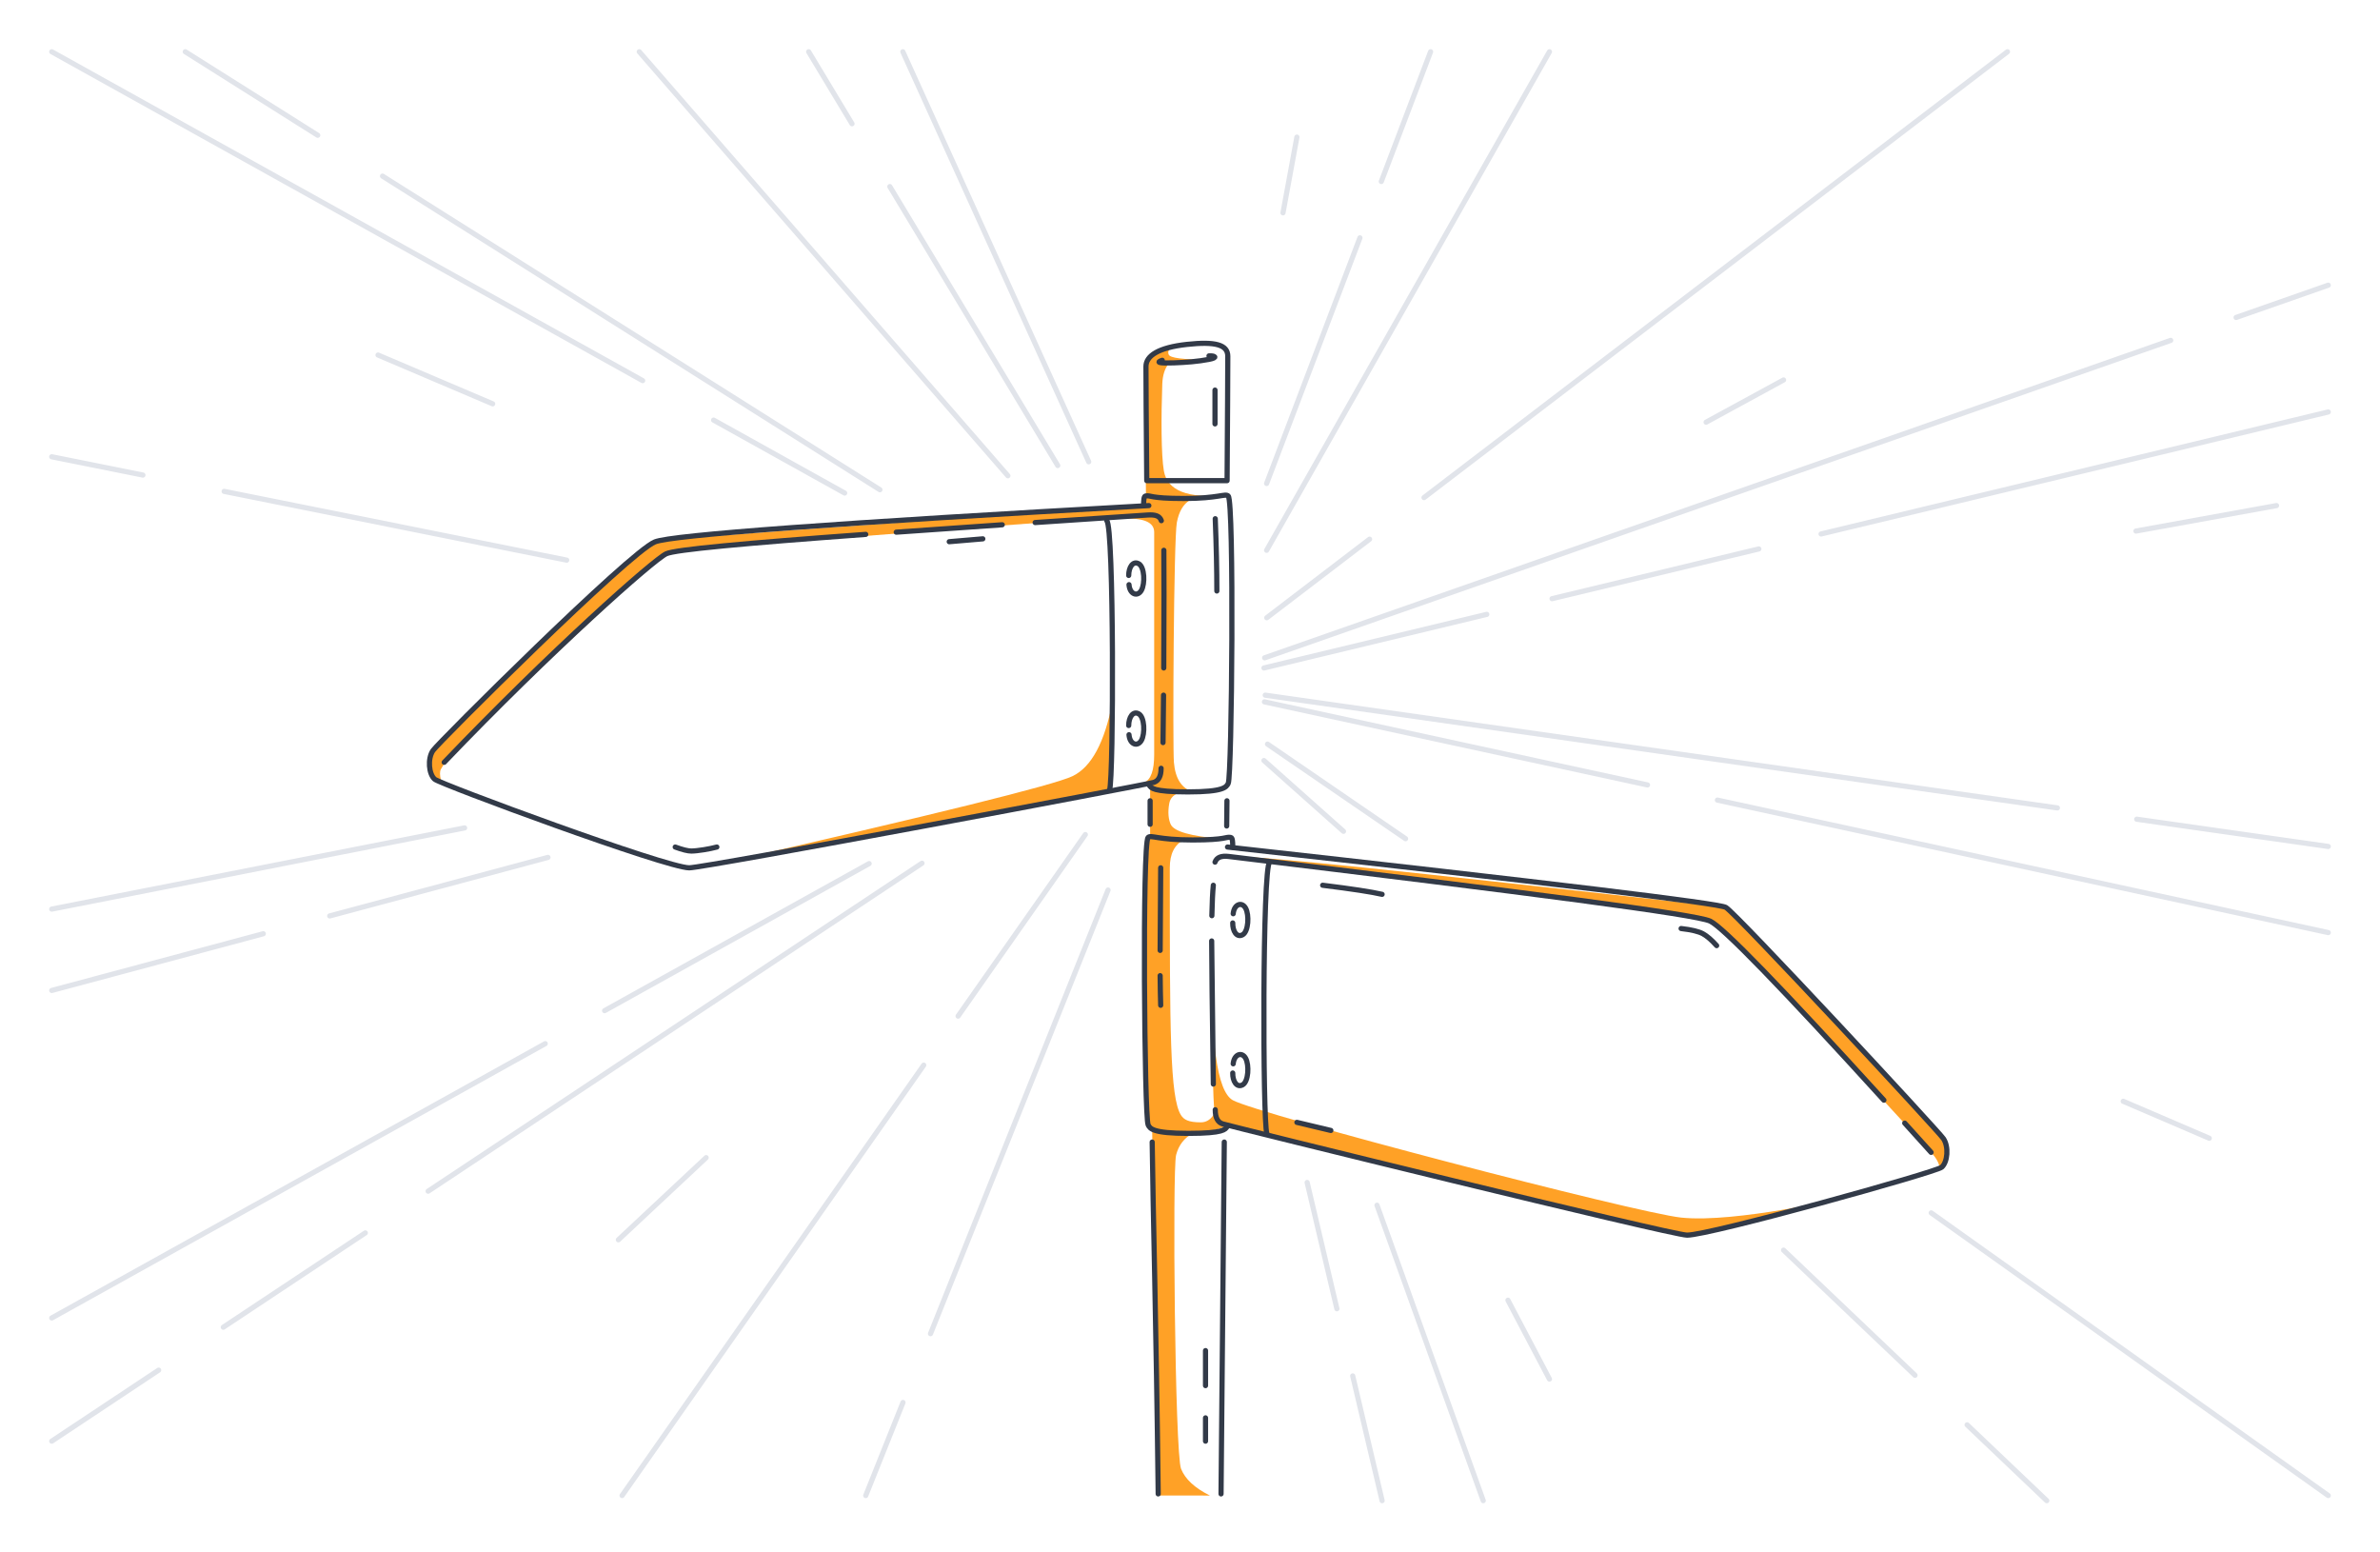 <svg width="460" height="300" fill="none" xmlns="http://www.w3.org/2000/svg"><path fill-rule="evenodd" clip-rule="evenodd" d="M226.855 67.01c-2.975.828-4.663 1.919-5.063 3.272-.4 1.353-.501 9.822-.304 25.407 2.83.428 5.268.641 7.313.641s4.65-.213 7.815-.64c-7.116.66-11.005-.901-11.666-4.687-.534-3.06-.534-10.588-.307-16.776.063-1.7.476-3.016 1.24-3.945l7.544-.782c-4.76 0-7.275-.324-7.544-.972-.261-.63.063-1.136.972-1.518Z" fill="#FFA126"/><path fill-rule="evenodd" clip-rule="evenodd" d="M230 96.648c-3.057-.12-5.067-.226-6.027-.318-1.204-.114-2.535-.835-2.628-.64-.206.427-.206 1.098 0 2.012h-2.415c.619.272.838.656.659 1.153-.18.497-1.097.959-2.753 1.385 4.161-.212 6.241.654 6.241 2.598v43.003c0 3.006-.628 4.793-1.885 5.358h1.1c-.137.729.339 1.213 1.427 1.453s3.383.366 6.883.38c-2.207-.647-3.444-2.554-3.712-5.72-.254-3.018-.035-43.141.567-46.335.401-2.129 1.248-3.572 2.543-4.33Z" fill="#FFA126"/><path fill-rule="evenodd" clip-rule="evenodd" d="M219.589 97.703c-60.308 4.284-90.999 6.518-92.074 6.702-.662.113-8.014 5.72-16.344 13.479-11.967 11.146-26.19 25.808-27.498 27.168-1.217 1.266-1.48 3.578 0 5.326.213.251.726.371 1.54.359-.226-.986-.226-1.681 0-2.086 1.25-2.241 2.644-3.495 3.329-4.16 26.296-25.547 39.134-36.965 40.233-37.48 1.153-.541 31.906-3.043 92.26-7.508l-1.446-1.8ZM215.017 135.633l-.556 17.399-75.911 13.978c42.151-9.608 65.058-15.278 68.721-17.01 3.662-1.733 6.244-6.522 7.746-14.367ZM227.91 153.2l-5.618-.815v9.292c3.57.428 6.304.641 8.202.641 1.898 0 3.766-.076 5.604-.228-5.93-.476-9.208-1.408-9.834-2.798-.393-.873-.603-2.253-.272-4.048.182-.986.821-1.667 1.918-2.044Z" fill="#FFA126"/><path fill-rule="evenodd" clip-rule="evenodd" d="M228.792 162.317c-4-.641-6.167-.855-6.5-.641-.5.32-1.1 18.906-1.1 28.671s.7 26.545 1.1 27.327c.4.782 5.299 1.344 8.212 1.344 1.942 0 4.045-.448 6.309-1.344-.877-.536-1.418-.983-1.624-1.339-.206-.357-.309-.842-.309-1.456-.675 1.342-1.6 2.013-2.775 2.013-2.469 0-3.313-.557-3.842-1.386-2.163-3.389-2.167-16.497-2.167-47.804 0-2.676.899-4.471 2.696-5.385Z" fill="#FFA126"/><path fill-rule="evenodd" clip-rule="evenodd" d="M234.349 183.66c-.189 21.96.091 33.038.84 33.233.749.196 31.044 7.462 90.886 21.797 9.46-2.076 17.064-3.882 22.813-5.417 8.624-2.303-13.134 3.163-23.966 2.022-8.847-.932-82.088-20.079-86.663-22.691-3.051-1.741-4.354-11.389-3.91-28.944ZM230.504 219.019l-7.813-.562L223.782 289l10.067.01c-2.928-1.454-4.788-3.176-5.579-5.168-1.187-2.987-1.689-57.823-.956-60.645.489-1.881 1.552-3.273 3.19-4.178ZM238.259 165.467c59.932 7.114 90.667 11.221 92.206 12.32 1.457 1.041 17.587 17.337 42.774 44.903.96 1.05 1.501 2.004 1.625 2.862.866-.731 1.343-1.414 1.431-2.049.087-.634-.138-1.789-.674-3.464-9.186-10.035-16.13-17.55-20.833-22.547-4.702-4.997-11.776-12.378-21.222-22.142-32.363-3.647-55.54-6.196-69.53-7.647-13.991-1.451-22.583-2.196-25.777-2.236Z" fill="#FFA126"/><path d="m137.925 81.184 25.327 14.094M10 10l114.212 63.554L10 10ZM73.935 34.035 170.07 94.64M35.809 10l25.6 16.139L35.809 10ZM123.555 10l71.246 81.938M171.985 36.057l32.456 53.91M156.298 10l8.375 13.911L156.298 10ZM174.5 10l35.922 79.237M262.841 45.96l-18.033 47.476M276.5 10l-9.524 25.073L276.5 10ZM299.474 10l-54.666 96.343M264.709 104.196l-19.873 15.184M388 10 275.23 96.158 388 10ZM419.548 65.778 244.43 127.12M450 55.111l-17.808 6.238L450 55.111ZM287.36 118.726l-43.067 10.357M450 79.613l-98.026 23.574L450 79.613ZM339.945 106.08l-39.969 9.612 39.969-9.612ZM397.643 156.126 244.538 134.34M450 163.576l-37.021-5.268L450 163.576ZM318.425 151.688l-74.034-16.055M450 180.222l-118.062-25.603L450 180.222ZM271.667 162.078l-26.685-18.281M450 289.011l-76.744-54.624L450 289.011ZM259.666 160.65l-15.373-13.677M395.596 290l-15.398-14.652L395.596 290Zm-25.463-24.231-25.409-24.179 25.409 24.179ZM286.678 290l-20.537-57.1M258.392 252.914l-5.75-24.404M267.131 290l-5.68-24.106 5.68 24.106ZM43.325 94.957l66.205 13.287M10 88.269l17.622 3.537L10 88.269ZM10 175.682l79.8-15.692M63.727 177.001l42.183-11.31M10 191.406l40.887-10.962L10 191.406ZM116.859 195.304l51.125-28.415M10 254.696l95.38-53.012L10 254.696ZM82.749 230.195l95.449-63.379M10 278.5l20.667-13.723L10 278.5Zm33.16-22.018 27.444-18.223-27.445 18.223ZM185.178 196.362l24.591-35.081m-89.534 127.728 58.301-83.172-58.301 83.172ZM179.848 257.731l34.314-85.737m-46.833 117.017 7.199-17.987-7.199 17.987ZM73.066 68.61l22.151 9.424M250.661 26.5l-2.688 14.628M119.52 239.586l16.961-15.873M344.724 73.426l-14.973 8.162M440 97.703l-27.167 4.921M427 219.963l-16.63-7.141M299.474 266.505l-8.022-15.243" stroke="#E1E4EA" stroke-linecap="round" stroke-linejoin="round"/><path d="M222.692 220.702c.148 12.925.781 34.888 1.161 67.988m12.147 0c.3-33.075.508-55.071.625-67.988L236 288.69Zm1.091-129.066c.015-1.691.036-3.237.05-4.876l-.05 4.876Zm.078-66.742c.091-10.552.136-23.232.136-24.04 0-2.238-2.404-2.887-7.908-2.287-5.504.6-7.909 2.208-7.909 4.264 0 .69.051 12.711.153 22.063h15.528Zm-14.877 61.866c.018 1.61-.019 2.883 0 4.544v-4.544ZM238.259 163.691c0-1.093-.051-1.803-.375-1.855-1.109-.181-.649.483-7.39.483s-7.993-1.025-8.587-.483c-1.158 1.055-.723 54.112 0 55.539.365.721.831 1.645 7.779 1.645 6.949 0 7.099-.805 7.458-1.246" stroke="#323A48" stroke-linecap="round" stroke-linejoin="round"/><path d="M237.249 163.689c62.871 6.992 94.976 10.879 96.316 11.66 2.01 1.172 40.988 43.112 42.056 44.69 1.068 1.577.797 4.546-.335 5.525-1.133.978-44.767 13.125-49.211 13.125-2.958 0-88.331-21.056-89.763-21.502-.955-.298-1.432-1.209-1.432-2.732" stroke="#323A48" stroke-linecap="round" stroke-linejoin="round"/><path d="M234.835 166.605c.316-.905 1.197-1.271 2.641-1.096 58.756 7.107 90.276 11.202 93.044 12.489 2.456 1.142 13.654 12.678 33.593 34.607m4.026 4.437c1.098 1.213 2.798 3.096 5.1 5.648" stroke="#323A48" stroke-linecap="round" stroke-linejoin="round"/><path d="M245.391 166.605c-1.411 1.015-1.34 50.085-.547 52.415M238.349 205.579c.177-1.875 1.685-2.372 2.403-1.07.718 1.301.557 4.507-.583 5.132-1.141.625-1.939-.72-1.91-2.283M238.349 176.579c.177-1.875 1.685-2.372 2.403-1.07.718 1.301.557 4.507-.583 5.132-1.141.625-1.939-.72-1.91-2.283M234.225 176.955c.057-2.642.152-4.602.285-5.881m0 38.418c-.211-14.605-.317-23.823-.321-27.654l.321 27.654ZM221.036 97.702c0-1.092.051-1.802.375-1.855 1.109-.18.649.484 7.39.484s7.993-1.025 8.587-.484c1.158 1.056.723 54.113 0 55.539-.365.722-.831 1.646-7.779 1.646-6.949 0-7.099-.806-7.458-1.247" stroke="#323A48" stroke-linecap="round" stroke-linejoin="round"/><path d="M222.045 97.703c-60.348 3.355-92.166 5.692-95.454 7.013-4.932 1.98-41.85 38.759-42.918 40.336-1.068 1.578-.797 4.547.335 5.526 1.133.978 44.767 17.125 49.211 17.125 2.958 0 88.331-16.056 89.763-16.503.955-.298 1.432-1.208 1.432-2.731" stroke="#323A48" stroke-linecap="round" stroke-linejoin="round"/><path d="M224.459 100.619c-.316-.906-1.118-1.197-2.641-1.096-7.705.511-14.958.996-21.749 1.456m-32.741 2.287c-23.652 1.73-36.832 2.946-38.554 3.746-2.456 1.142-22.249 18.692-42.921 40.302m107.855-45.903c-7.443.509-14.276.984-20.484 1.429l20.484-1.429Z" stroke="#323A48" stroke-linecap="round" stroke-linejoin="round"/><path d="M213.905 100.617c1.41 1.014 1.347 49.705.554 52.035M218.211 141.984c.144 1.877 1.644 2.401 2.384 1.112.741-1.288.636-4.497-.493-5.142-1.13-.645-1.951.687-1.949 2.249M218.211 112.984c.144 1.877 1.644 2.401 2.384 1.112.741-1.288.636-4.497-.493-5.142-1.13-.645-1.951.687-1.949 2.249M224.927 129.083c.063-10.275.052-19.638.018-22.739m-.16 37.16c.043-2.963.077-6.067.103-9.17l-.103 9.17ZM234.88 100.24c.206 5.252.309 9.908.309 13.97M224.23 188.545c.021 2.259.055 4.167.104 5.723m.002-26.565c-.06 7.356-.095 13.396-.106 15.958l.106-15.958ZM130.504 163.689c1.407.514 2.444.771 3.112.771 1.137 0 3.567-.398 4.934-.771M183.466 104.68l6.489-.551M255.64 171.074c5.615.695 9.445 1.279 11.491 1.753M324.922 179.438c2.01.23 3.417.568 4.222 1.015.804.447 1.687 1.209 2.647 2.286M250.662 216.895l6.559 1.563M224.633 69.622c-1.296.428-.549.594 2.241.499 2.308-.08 4.672-.26 6.833-.681 1.812-.354 1.045-.721-.035-.665M234.832 75.383c.001 1.09 0 3.267-.001 6.532M233 261v6.767M233 274v4.5" stroke="#323A48" stroke-linecap="round" stroke-linejoin="round"/></svg>
